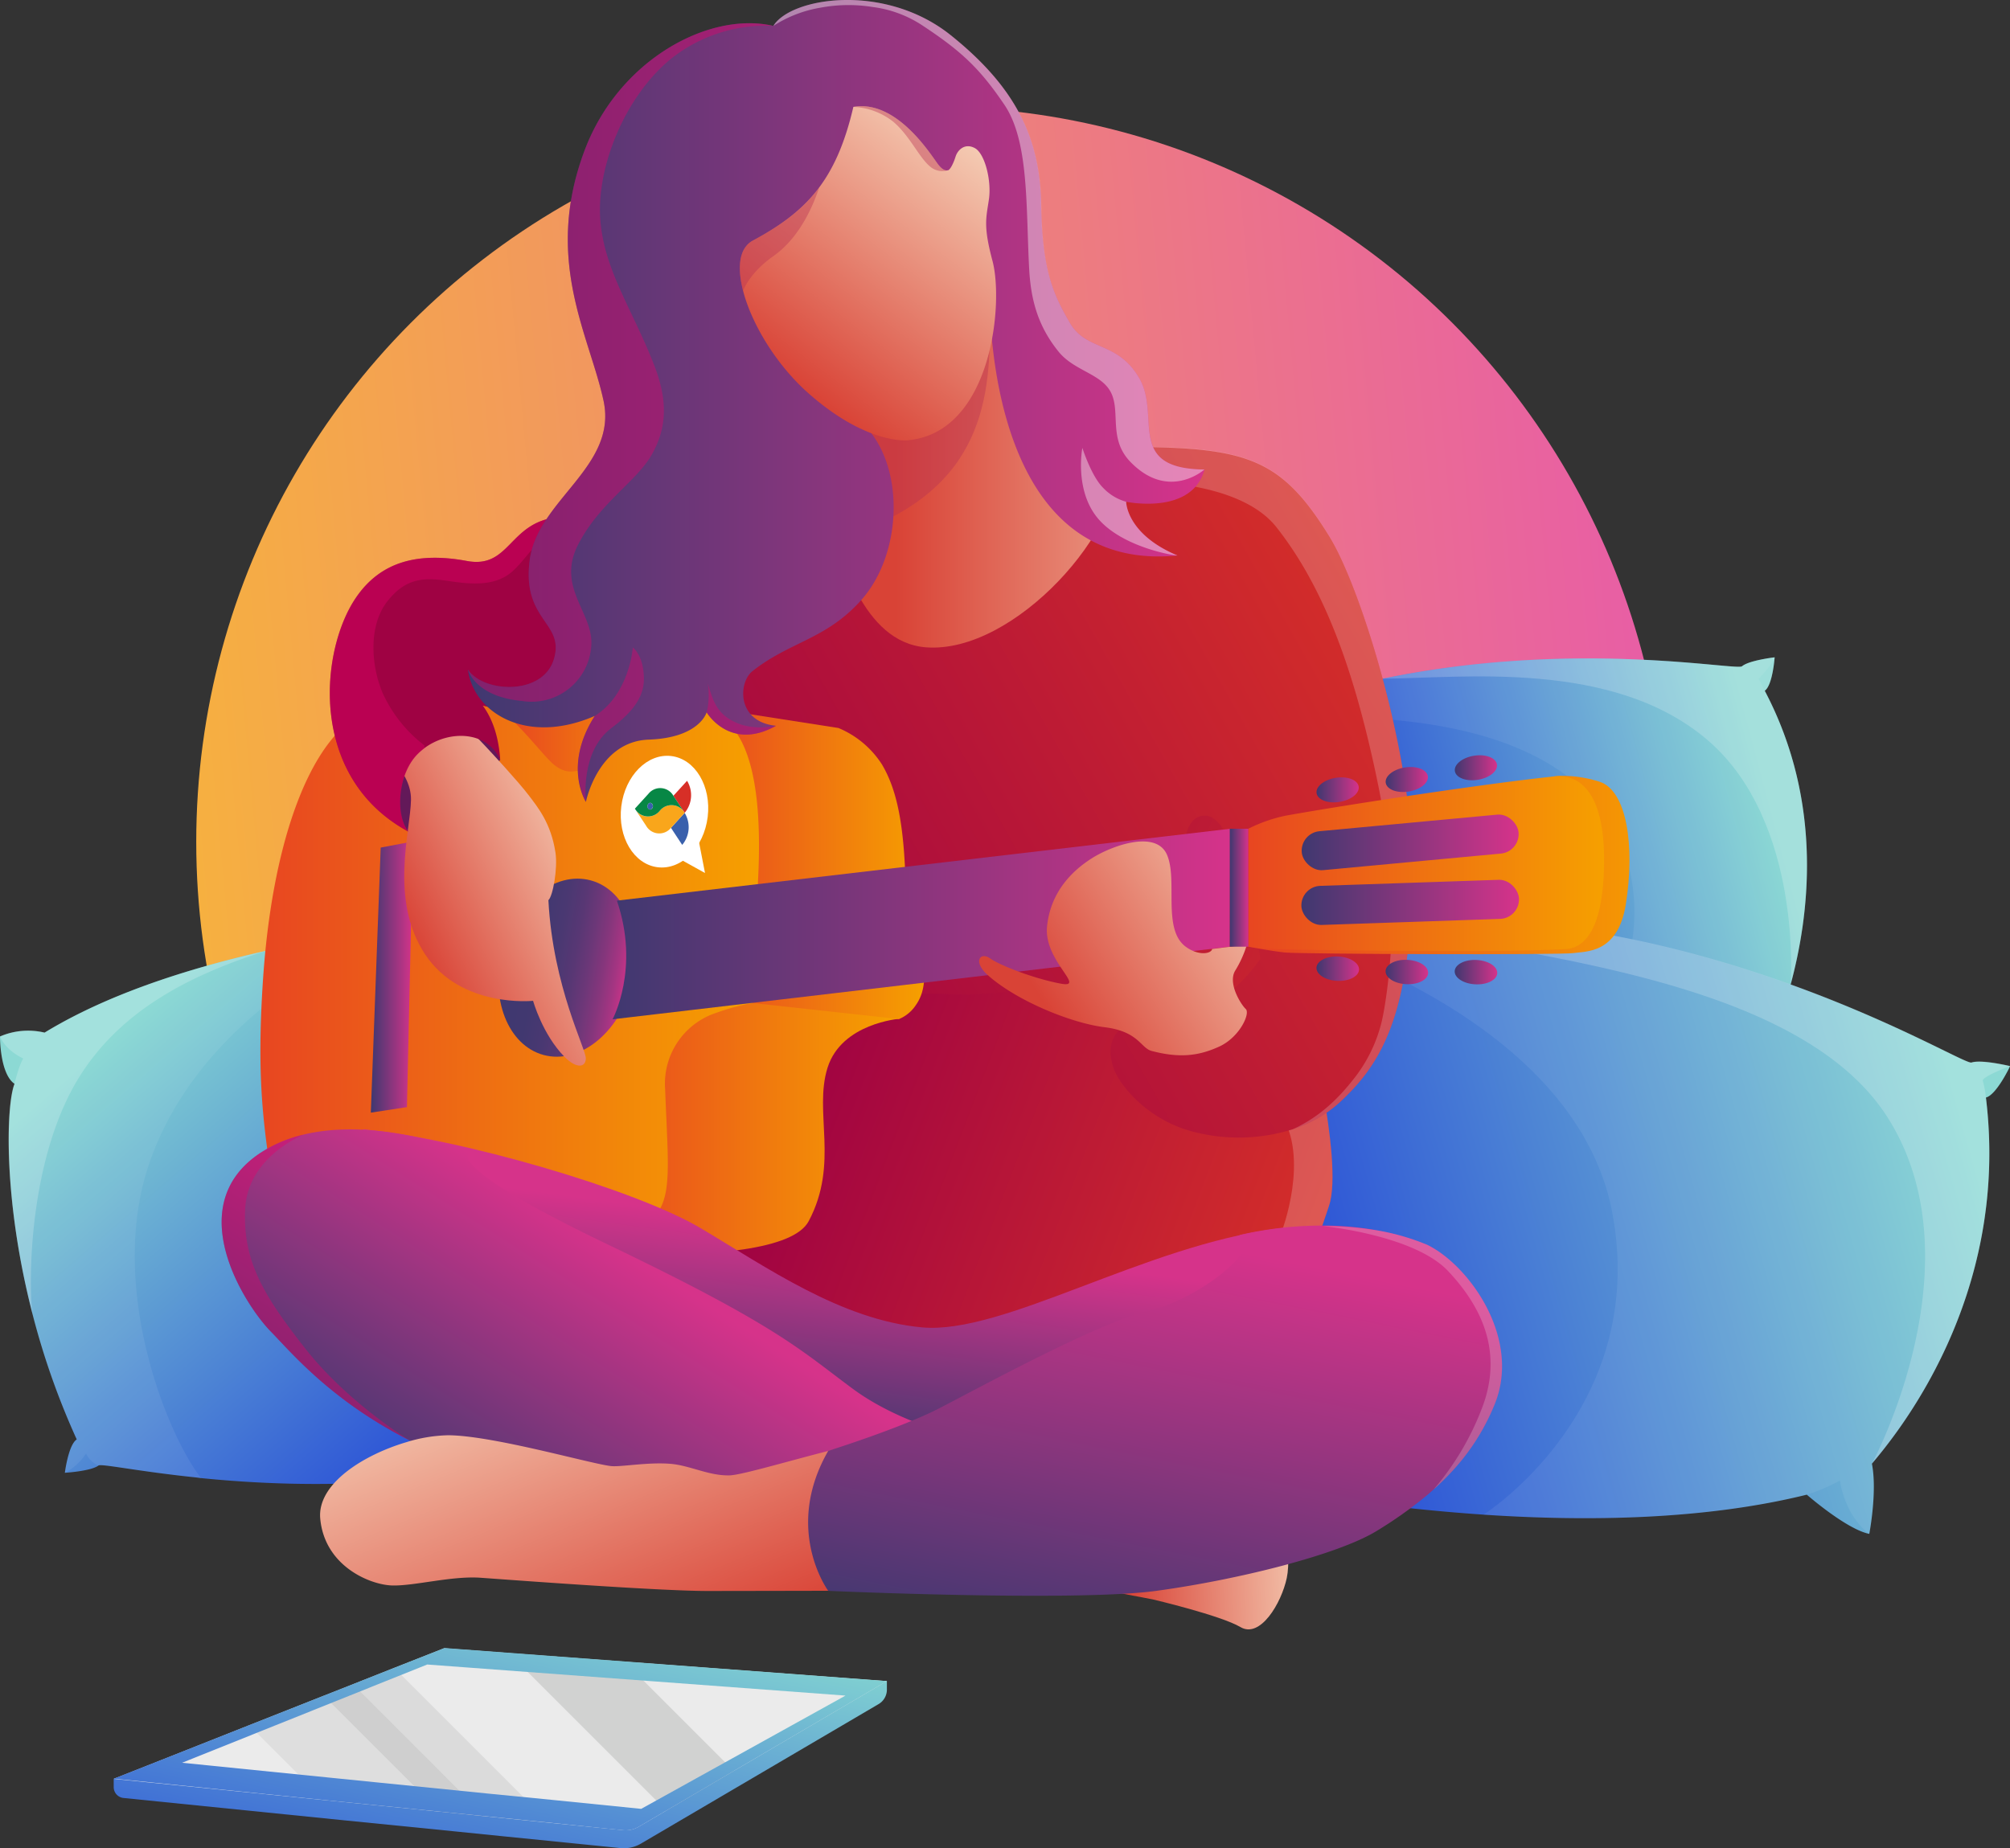 <svg xmlns="http://www.w3.org/2000/svg" xmlns:xlink="http://www.w3.org/1999/xlink" viewBox="0 0 520.94 479.13"><rect x="0" y="0" width="520.94" height="479.13" fill="#333333" stroke="none"/><defs><style>.cls-1{fill:url(#Nepojmenovaný_přechod_575);}.cls-2{fill:url(#Nepojmenovaný_přechod_571);}.cls-3{fill:url(#Nepojmenovaný_přechod_569);}.cls-4,.cls-5,.cls-51{fill:#fff;}.cls-18,.cls-4{opacity:0.2;}.cls-5{opacity:0.07;}.cls-6{fill:url(#Nepojmenovaný_přechod_569-2);}.cls-7{fill:url(#Nepojmenovaný_přechod_571-2);}.cls-8{fill:#ebebeb;}.cls-9{opacity:0.28;}.cls-10{fill:#868685;}.cls-10,.cls-11,.cls-12{opacity:0.43;}.cls-11,.cls-13{fill:#080a07;}.cls-12{fill:#6e6e6d;}.cls-13{opacity:0.11;}.cls-14{fill:url(#Nepojmenovaný_přechod_571-3);}.cls-15{fill:url(#Nepojmenovaný_přechod_151);}.cls-16{fill:url(#Nepojmenovaný_přechod_72);}.cls-17{fill:url(#Nepojmenovaný_přechod_164);}.cls-18,.cls-49{fill:#fffffc;}.cls-19{fill:url(#Nepojmenovaný_přechod_163);}.cls-20{fill:url(#Nepojmenovaný_přechod_151-2);}.cls-21{fill:url(#Nepojmenovaný_přechod_151-3);}.cls-22{fill:url(#Nepojmenovaný_přechod_151-4);}.cls-23{fill:url(#Nepojmenovaný_přechod_142);}.cls-24{fill:url(#Nepojmenovaný_přechod_78);}.cls-25{fill:#631959;}.cls-26{fill:url(#Nepojmenovaný_přechod_72-2);}.cls-27{fill:url(#Nepojmenovaný_přechod_43);}.cls-28{fill:url(#Nepojmenovaný_přechod_78-2);}.cls-29{fill:url(#Nepojmenovaný_přechod_72-3);}.cls-30{fill:url(#Nepojmenovaný_přechod_151-5);}.cls-31{fill:url(#Nepojmenovaný_přechod_151-6);}.cls-32{fill:url(#Nepojmenovaný_přechod_78-3);}.cls-33{fill:url(#Nepojmenovaný_přechod_78-4);}.cls-34{fill:url(#Nepojmenovaný_přechod_78-5);}.cls-35{fill:url(#Nepojmenovaný_přechod_78-6);}.cls-36{fill:url(#Nepojmenovaný_přechod_78-7);}.cls-37{fill:url(#Nepojmenovaný_přechod_78-8);}.cls-38{fill:url(#Nepojmenovaný_přechod_78-9);}.cls-39{fill:url(#Nepojmenovaný_přechod_78-10);}.cls-40{fill:url(#Nepojmenovaný_přechod_78-11);}.cls-41{fill:url(#Nepojmenovaný_přechod_78-12);}.cls-42{fill:url(#Nepojmenovaný_přechod_177);}.cls-43{fill:url(#Nepojmenovaný_přechod_72-4);}.cls-44{fill:url(#Nepojmenovaný_přechod_78-13);}.cls-45{fill:url(#Nepojmenovaný_přechod_72-5);}.cls-46{fill:#b63053;}.cls-46,.cls-47,.cls-49{opacity:0.4;}.cls-47{fill:#e5006b;}.cls-48{fill:url(#Nepojmenovaný_přechod_78-14);}.cls-50{fill:url(#Nepojmenovaný_přechod_72-6);}.cls-52{fill:#d72f27;}.cls-53{fill:#3960ac;}.cls-54{fill:#f9a61b;}.cls-55{fill:#078745;}</style><linearGradient id="Nepojmenovaný_přechod_575" x1="431.21" y1="200.55" x2="51.67" y2="235.98" gradientUnits="userSpaceOnUse"><stop offset="0" stop-color="#e85ea5"/><stop offset="1" stop-color="#f6b040"/></linearGradient><linearGradient id="Nepojmenovaný_přechod_571" x1="138.58" y1="409.75" x2="105.44" y2="558.32" gradientUnits="userSpaceOnUse"><stop offset="0" stop-color="#84d6d1"/><stop offset="1" stop-color="#0011d9"/></linearGradient><linearGradient id="Nepojmenovaný_přechod_569" x1="306.21" y1="259.02" x2="461.39" y2="217.77" gradientUnits="userSpaceOnUse"><stop offset="0" stop-color="#0011d9"/><stop offset="1" stop-color="#84d6d1"/></linearGradient><linearGradient id="Nepojmenovaný_přechod_569-2" x1="257.72" y1="358.83" x2="508.11" y2="287.58" xlink:href="#Nepojmenovaný_přechod_569"/><linearGradient id="Nepojmenovaný_přechod_571-2" x1="57.2" y1="244.79" x2="188.37" y2="396.62" xlink:href="#Nepojmenovaný_přechod_571"/><linearGradient id="Nepojmenovaný_přechod_571-3" x1="138.29" y1="409.69" x2="105.15" y2="558.26" xlink:href="#Nepojmenovaný_přechod_571"/><linearGradient id="Nepojmenovaný_přechod_151" x1="131.27" y1="193.24" x2="177.45" y2="193.24" gradientUnits="userSpaceOnUse"><stop offset="0" stop-color="#e84621"/><stop offset="1" stop-color="#f6a000"/></linearGradient><linearGradient id="Nepojmenovaný_přechod_72" x1="339.14" y1="402.56" x2="291.56" y2="404.28" gradientUnits="userSpaceOnUse"><stop offset="0" stop-color="#f4cab2"/><stop offset="1" stop-color="#d94336"/></linearGradient><linearGradient id="Nepojmenovaný_přechod_164" x1="220.38" y1="240.96" x2="350.35" y2="290.59" gradientUnits="userSpaceOnUse"><stop offset="0" stop-color="#9f0243"/><stop offset="1" stop-color="#d42e29"/></linearGradient><linearGradient id="Nepojmenovaný_přechod_163" x1="141.34" y1="270.51" x2="351.23" y2="151.69" gradientUnits="userSpaceOnUse"><stop offset="0.18" stop-color="#9f0243"/><stop offset="1" stop-color="#d42e29"/></linearGradient><linearGradient id="Nepojmenovaný_přechod_151-2" x1="154.75" y1="289.37" x2="231.66" y2="289.37" xlink:href="#Nepojmenovaný_přechod_151"/><linearGradient id="Nepojmenovaný_přechod_151-3" x1="181.59" y1="223.66" x2="239.59" y2="223.66" xlink:href="#Nepojmenovaný_přechod_151"/><linearGradient id="Nepojmenovaný_přechod_151-4" x1="67.49" y1="250.37" x2="196.75" y2="250.37" xlink:href="#Nepojmenovaný_přechod_151"/><linearGradient id="Nepojmenovaný_přechod_142" x1="140.95" y1="256.85" x2="166.54" y2="256.85" gradientTransform="matrix(0.08, 1.36, -1, 0.1, 391.54, 15.23)" gradientUnits="userSpaceOnUse"><stop offset="0" stop-color="#3f3870"/><stop offset="0.28" stop-color="#413870"/><stop offset="0.44" stop-color="#4a3872"/><stop offset="0.57" stop-color="#583774"/><stop offset="0.68" stop-color="#6c3778"/><stop offset="0.79" stop-color="#86367c"/><stop offset="0.89" stop-color="#a53582"/><stop offset="0.98" stop-color="#cb3388"/><stop offset="1" stop-color="#d6338a"/></linearGradient><linearGradient id="Nepojmenovaný_přechod_78" x1="96.11" y1="253.28" x2="107.02" y2="253.28" gradientUnits="userSpaceOnUse"><stop offset="0" stop-color="#3f3870"/><stop offset="1" stop-color="#d6338a"/></linearGradient><linearGradient id="Nepojmenovaný_přechod_72-2" x1="155.89" y1="218.89" x2="106.66" y2="242.99" xlink:href="#Nepojmenovaný_přechod_72"/><linearGradient id="Nepojmenovaný_přechod_43" x1="85.48" y1="174.73" x2="159.14" y2="174.73" gradientUnits="userSpaceOnUse"><stop offset="0" stop-color="#9f0243"/><stop offset="0.85" stop-color="#9f0243"/><stop offset="1" stop-color="#9f0243"/></linearGradient><linearGradient id="Nepojmenovaný_přechod_78-2" x1="158.68" y1="239.54" x2="318.76" y2="239.54" xlink:href="#Nepojmenovaný_přechod_78"/><linearGradient id="Nepojmenovaný_přechod_72-3" x1="331.55" y1="226.79" x2="272.82" y2="263.73" xlink:href="#Nepojmenovaný_přechod_72"/><linearGradient id="Nepojmenovaný_přechod_151-5" x1="333.59" y1="224.24" x2="432.37" y2="224.24" xlink:href="#Nepojmenovaný_přechod_151"/><linearGradient id="Nepojmenovaný_přechod_151-6" x1="323.52" y1="223.87" x2="415.73" y2="223.87" xlink:href="#Nepojmenovaný_přechod_151"/><linearGradient id="Nepojmenovaný_přechod_78-3" x1="318.73" y1="230.13" x2="323.54" y2="230.13" xlink:href="#Nepojmenovaný_přechod_78"/><linearGradient id="Nepojmenovaný_přechod_78-4" x1="337.29" y1="233.91" x2="393.69" y2="233.91" gradientTransform="translate(8.14 -12.26) rotate(1.94)" xlink:href="#Nepojmenovaný_přechod_78"/><linearGradient id="Nepojmenovaný_přechod_78-5" x1="337.38" y1="218.36" x2="393.61" y2="218.36" gradientTransform="translate(21.88 -33.03) rotate(5.33)" xlink:href="#Nepojmenovaný_přechod_78"/><linearGradient id="Nepojmenovaný_přechod_78-6" x1="341.17" y1="251.09" x2="352.21" y2="251.09" gradientTransform="translate(580.44 -107.52) rotate(87.18)" xlink:href="#Nepojmenovaný_přechod_78"/><linearGradient id="Nepojmenovaný_přechod_78-7" x1="359.09" y1="251.97" x2="370.12" y2="251.97" gradientTransform="translate(598.35 -124.58) rotate(87.18)" xlink:href="#Nepojmenovaný_přechod_78"/><linearGradient id="Nepojmenovaný_přechod_78-8" x1="377" y1="252" x2="388.04" y2="252" gradientTransform="translate(615.41 -142.44) rotate(87.18)" xlink:href="#Nepojmenovaný_přechod_78"/><linearGradient id="Nepojmenovaný_přechod_78-9" x1="377.04" y1="199.01" x2="387.99" y2="199.01" gradientTransform="translate(36.26 -57.95) rotate(9.09)" xlink:href="#Nepojmenovaný_přechod_78"/><linearGradient id="Nepojmenovaný_přechod_78-10" x1="359.13" y1="202.05" x2="370.08" y2="202.05" gradientTransform="translate(36.51 -55.08) rotate(9.09)" xlink:href="#Nepojmenovaný_přechod_78"/><linearGradient id="Nepojmenovaný_přechod_78-11" x1="341.22" y1="204.74" x2="352.17" y2="204.74" gradientTransform="translate(36.71 -52.22) rotate(9.09)" xlink:href="#Nepojmenovaný_přechod_78"/><linearGradient id="Nepojmenovaný_přechod_78-12" x1="217.17" y1="376.4" x2="224.77" y2="320.42" xlink:href="#Nepojmenovaný_přechod_78"/><linearGradient id="Nepojmenovaný_přechod_177" x1="120.34" y1="403.29" x2="167.92" y2="328.4" gradientUnits="userSpaceOnUse"><stop offset="0" stop-color="#3f3870"/><stop offset="0.29" stop-color="#663777"/><stop offset="0.92" stop-color="#ca3388"/><stop offset="1" stop-color="#d6338a"/></linearGradient><linearGradient id="Nepojmenovaný_přechod_72-4" x1="155.07" y1="338.2" x2="190.54" y2="425.17" xlink:href="#Nepojmenovaný_přechod_72"/><linearGradient id="Nepojmenovaný_přechod_78-13" x1="287.39" y1="433.93" x2="309.67" y2="322.21" xlink:href="#Nepojmenovaný_přechod_78"/><linearGradient id="Nepojmenovaný_přechod_72-5" x1="329.47" y1="115.82" x2="232.29" y2="115.82" xlink:href="#Nepojmenovaný_přechod_72"/><linearGradient id="Nepojmenovaný_přechod_78-14" x1="121.3" y1="103.93" x2="312.16" y2="103.93" xlink:href="#Nepojmenovaný_přechod_78"/><linearGradient id="Nepojmenovaný_přechod_72-6" x1="255.23" y1="40.27" x2="208.82" y2="101.69" xlink:href="#Nepojmenovaný_přechod_72"/></defs><g id="Vrstva_2" data-name="Vrstva 2"><g id="Vrstva_8" data-name="Vrstva 8"><circle class="cls-1" cx="241.44" cy="218.26" r="190.58"/><path class="cls-2" d="M229.86,435.78V438a4.35,4.35,0,0,1-2.15,3.75l-61.58,36.16a8.78,8.78,0,0,1-5.32,1.17l-13.26-1.34L131,476.08h0l-11.82-1.2-30-3L32,466.09a2.83,2.83,0,0,1-2.53-2.8v-2.17L66,448.67l20.12-6.84,7.92-2.7h0l11.09-3.78,10-3.39Z"/><path class="cls-3" d="M464.1,255.18c-.44,1.62-.87,3.12-1.3,4.5-1.24,4-2.34,7-2.86,8.48,3.43,5.49,1.32,9.2,1.32,9.2-5.22.86-7.88-1-7.88-1-50.3,34.72-136.13,46.31-136.13,46.31l-42.1-3.06-36.7-82.87s12.17-18.5,77.87-47.5a200.94,200.94,0,0,1,19.19-7.3,217.52,217.52,0,0,1,22.86-6h0c49.73-10.35,91.67-2,93.11-3.22,1.84-1.56,8.46-2.32,8.46-2.32s-.49,7.18-2.56,8.67C473,208.73,468.63,238.33,464.1,255.18Z"/><path class="cls-4" d="M464.1,255.18s3.19-41.93-21.37-63.18-64.15-16.14-84.35-16.07c49.73-10.35,91.67-2,93.11-3.22,1.84-1.56,8.46-2.32,8.46-2.32s-.49,7.18-2.56,8.67C473,208.73,468.63,238.33,464.1,255.18Z"/><path class="cls-5" d="M464.1,255.18c-.44,1.62-.87,3.12-1.3,4.5l-40.48-12.33s15.55-54.21-61.87-60.78c-12.12-1-20.1-2.63-24.94-4.6a217.52,217.52,0,0,1,22.86-6h0c49.73-10.35,91.67-2,93.11-3.22,1.84-1.56,8.46-2.32,8.46-2.32-.57,1.86-4.15,5.54-4.15,5.54l1.59,3.13C473,208.73,468.63,238.33,464.1,255.18Z"/><path class="cls-6" d="M514.7,284.52c6.39,52.3-23.78,88-29.55,94.91v0c1.43,7.25-.68,18.2-.68,18.2-5.92-1.19-16.2-10.17-16.2-10.17-26.38,6.52-56.67,7-83.82,5.18A504.51,504.51,0,0,1,307,381.23L263.32,361l-5.68-103.31s17.83-12.92,86.73-18.22c2.88-.23,5.84-.44,8.9-.63q3.28-.21,6.7-.39c81.86-4.41,148.41,37.86,151,37s10,.93,10,.93S517.51,283.76,514.7,284.52Z"/><path class="cls-7" d="M245.13,326.9S231.76,345,163.52,370.71c-42.59,16.07-85,15.1-111.37,12.46L50.84,383c-15.1-1.57-24.61-3.63-25.32-3.09-1.94,1.47-8.71,1.88-8.71,1.88s.91-7.25,3.08-8.65A196.61,196.61,0,0,1,8.58,341.24h0s0,0,0,0c-7.82-29.95-7-54.77-4.81-60.27C-.08,278.31,0,268.69,0,268.69a18.37,18.37,0,0,1,11.55-1c15.8-9.67,36.27-16.44,57.23-21.19l.06,0c11.64-2.64,23.43-4.65,34.65-6.19a547.22,547.22,0,0,1,66.54-5l42.52,5.45Z"/><path class="cls-5" d="M514.7,284.52c6.39,52.3-23.78,88-29.55,94.91v0c1.43,7.25-.68,18.2-.68,18.2h0c-.35-.24-6-4.2-7.64-13.82a50.37,50.37,0,0,1-8.54,3.66c-26.38,6.52-56.67,7-83.82,5.18,0,0,42.86-27.09,33.43-78.09S336,243,336,243l8.35-3.57c2.88-.23,5.84-.44,8.9-.63q3.28-.21,6.7-.39c81.86-4.41,148.41,37.86,151,37s10,.93,10,.93S517.51,283.76,514.7,284.52Z"/><path class="cls-5" d="M38.16,303.21c-9.86,31.29,5.14,68.78,14,80L50.84,383c-15.1-1.57-24.61-3.63-25.32-3.09a6.35,6.35,0,0,1-3.22-3.09,15.48,15.48,0,0,1-5.49,5s.91-7.25,3.08-8.65A196.61,196.61,0,0,1,8.58,341.24h0s0,0,0,0c-7.82-29.95-7-54.77-4.81-60.27C-.08,278.31,0,268.69,0,268.69a18.37,18.37,0,0,1,11.55-1c15.8-9.67,36.27-16.44,57.23-21.19l.06,0c11.64-2.64,23.43-4.65,34.65-6.19C77.59,250.85,48,271.92,38.16,303.21Z"/><path class="cls-4" d="M68.78,246.54c-18.72,6-40.33,15.75-51.19,38s-10,51.92-9.1,56.28c-7.74-29.8-7-54.45-4.73-59.93,0,0,1.13-4.68,2.26-6.49-5-2.43-6-5.74-6-5.74a18.37,18.37,0,0,1,11.55-1C27.35,258.06,47.82,251.29,68.78,246.54Z"/><path class="cls-4" d="M514.7,284.52c6.39,52.3-23.78,88-29.55,94.91.57-1,28-52.69,3.87-90.06S389,247.49,353.27,238.8q3.28-.21,6.7-.39c81.86-4.41,148.41,37.86,151,37s10,.93,10,.93-7.49,2.85-7.07,3.85A27.19,27.19,0,0,1,514.7,284.52Z"/><path class="cls-8" d="M229.86,435.78l-39.69,23.3-17.48,10.27-7.13,4.18a6.73,6.73,0,0,1-4.09.9l-4.42-.44h0l-14.74-1.48-16.54-1.67h0L114,469.64l-30-3-45.32-4.57-9.22-.93,12.1-4.78,23-9.11,19.32-7.64,7.61-3h0l10.65-4.22,13-5.12h0l4,.3,12.62.94,30,2.23,64.48,4.8Z"/><g class="cls-9"><polygon class="cls-10" points="113.95 469.64 83.97 466.62 64.58 447.23 83.9 439.59 86.14 441.83 113.95 469.64"/><polygon class="cls-11" points="125.76 470.83 113.95 469.64 86.14 441.83 83.9 439.59 91.51 436.58 94.06 439.13 125.76 470.83"/><polygon class="cls-12" points="142.31 472.5 125.77 470.83 125.76 470.83 94.07 439.13 94.06 439.13 91.52 436.58 102.17 432.36 142.31 472.5"/></g><polygon class="cls-13" points="190.17 459.08 172.69 469.35 131.82 428.48 161.8 430.71 190.17 459.08"/><path class="cls-14" d="M226.28,435.51l-107.08-8-4-.3h0l-13,5.12-10.65,4.22h0l-7.61,3-19.32,7.64-23,9.11-12.1,4.78,9.22.93L84,466.62l30,3,11.81,1.19h0l16.54,1.67L157.05,474h0l4.42.44a6.73,6.73,0,0,0,4.09-.9l64.3-37.75ZM166.2,468.9h-.11l-22.81-2.3h0L127,465l-41.34-4.16-38.47-3.88,63.53-25.47,108.41,8.06Z"/><polygon class="cls-15" points="120.56 178.63 153.87 183.15 166.52 192.86 166.73 202.29 149.8 207.86 135.66 199.29 120.56 178.63"/><path class="cls-16" d="M298.76,414.61s17.65,4.16,22.74,7.18,10.59-6.12,12-12.74-1-22.55-7.91-25.08-39.32,28.27-39.32,28.27Z"/><path class="cls-17" d="M344.45,312.57c-.87,2.58-2.08,6.51-3.95,10.74-5.44,12.37-16.48,27.36-41.17,19-33.15-11.25-27.79,2-48.6,4.86s-47.43-12.28-56-19.71-48.57-21.71-48.57-21.71L117,228l50.28-32.43L321,178.28l19.43,92.58s1.24,5.3,2.48,12.25C344.71,293.14,346.47,306.6,344.45,312.57Z"/><path class="cls-18" d="M344.45,312.57c-.87,2.58-2.08,6.51-3.95,10.74l-8.34-4s7.5-19.39-.43-30.86c-1.15-3.28,4.69-4.78,11.2-5.32C344.71,293.14,346.47,306.6,344.45,312.57Z"/><path class="cls-19" d="M366,224.57c0,38.86-8.29,51.43-18.72,61.14a32.84,32.84,0,0,1-12.15,7h0a46.56,46.56,0,0,1-26.42.52C297,290,290.3,281.14,288.87,277.57s-4.28-14.14,15-14.71c12.86.85,22.78-14.29,22.78-14.29s-5.35-37.43-14.49-37.14-4.29,24.57-2.57,30.28-41.14,17.15-63.43,16S186,265.14,186,265.14s-12.4-29.72-17.32-50a58.62,58.62,0,0,1-2-12.81c0-6.42-9.66-22.24-21.86-27.55-9.6-4.18-17.6-6.72-19.07-9.73-4.28,12,6.07-30.72,23.22-29.57a146,146,0,0,0,18.27-.2c13.1-.83,25.16-2.66,25.16-2.66l62.85-23.43s-3.54,6.23,31.39,6.66l3.9,0c32.14,0,41.14,2.46,53.86,23C352.7,152.09,366,195.57,366,224.57Z"/><path class="cls-20" d="M233.18,264.09s-15.06,1.12-18.7,12.69,3.09,24.74-4.89,39.79S123,322.68,123,322.68c-21-3.42,42.6-51.9,42.6-51.9l12-14.14,19.31-3.22Z"/><path class="cls-21" d="M181.59,183.15l35.71,5.57a24.61,24.61,0,0,1,11.26,9.42c4,6.72,5.74,15.86,6.16,31.29.24,9-.1,17-.54,23.13-.15,2-1.18-7.63,5.41-1.36,0,3.23-.11,6.34-2.22,9.34a9.68,9.68,0,0,1-4.37,3.63L195,260l-13.44-55.38Z"/><path class="cls-22" d="M92.16,186c-12.57,8-21.71,33.47-24,68-1.78,26.9.29,38.57,2.86,56,1.49,10.11,80.53,16.62,92.57,10,11.43-6.28,9.78-11.89,8.79-37.71a19.32,19.32,0,0,1,13.21-19.72A61.24,61.24,0,0,1,195,260c2.64-6,.84-20.94,1.13-25.95.57-9.71,3-40-9.14-48-8-5.24-13.86-5.66-21.43,0S151.24,205.43,143,197.72c-3.26-3.06-10.88-13.4-18.44-17.56S104.73,178,92.16,186Z"/><ellipse class="cls-23" cx="147" cy="250.85" rx="23.44" ry="17.34" transform="translate(-133.5 327.38) rotate(-74.89)"/><polygon class="cls-24" points="107.02 218.13 105.47 287 96.11 288.43 98.67 219.72 107.02 218.13"/><path class="cls-25" d="M102.87,195.57,102,210.86s4.07,5.33,5.89,7.27,14.68-17.88,14.68-17.88l5.25-1,.79-1.39,1-.82s-1.17-7-3.42-7.54-12.43,0-12.43,0Z"/><path class="cls-26" d="M106.52,207.32c-.13,8.17-5.65,26,3.64,40.05s28,12.07,28,12.07,2.41,8.69,8.15,14.53c2.89,2.94,5.38,2.94,5.52.48s-8.52-18.48-9.7-41.1c1.16-1,2.47-8.28,1.82-12.42-1.18-7.5-4.4-11.46-7-14.87s-9-10.34-11.08-12.56l-7.13-7.5L97,193S106.64,199.16,106.52,207.32Z"/><path class="cls-27" d="M159.14,181.71c-6.06-2.14-15.5,6.47-23.07,3.44-3.52-1.4-7.53-1.28-10.94-2.23,2.12,2.87,4.09,7.32,4.52,14.15-3.13-7.54-13.17-8-19.71-3.09a15.24,15.24,0,0,0-1.82,1.59c-5.07,5.23-5.76,15.69-2.31,20C79.86,201.49,82.9,168.72,92.21,155c6.57-9.72,16.57-11.86,28.86-9.57,11,2,10.78-9.65,22.9-11.3a24.09,24.09,0,0,1,4.81-.13c2.91.19,6.08.24,9.34.17Z"/><path class="cls-28" d="M318.76,245.41h0l-160,18.82s7.15-13.17,1.12-30.76l158.93-18.63Z"/><path class="cls-18" d="M366,224.57c0,38.86-8.29,51.43-18.72,61.14a32.84,32.84,0,0,1-12.15,7c7.37-3.4,12.21-8.52,16-13.39a38.46,38.46,0,0,0,6.7-13.43c1.07-3.69,3.54-18.76,2.86-35.8-.51-12.69-3.28-26.43-5.86-37.27-6-25.39-13.71-43.07-24-56.14s-38.2-11.86-38.2-11.86l-6-9.06,3.9,0c32.14,0,41.14,2.46,53.86,23C352.7,152.09,366,195.57,366,224.57Z"/><path class="cls-29" d="M298.45,272.43c-2.82-.75-3.36-5.07-12.15-6.14s-23.14-7-30.43-13.64c-3.76-3.43-1.79-6,.75-4.2s11.29,5.22,18.24,6.53-4.42-5.84-3.49-14.84,6.57-14.45,11.61-17.65,16.61-7.49,19.47-.92-1.29,19.29,4.85,23.84c3.3,2.44,6.65,1.86,6.86.59l9-1.11a28.56,28.56,0,0,1-3,6.68c-2.06,3.3,1.49,8.87,2.71,10s-1.57,7.29-6.85,9.72S305.73,274.36,298.45,272.43Z"/><path class="cls-30" d="M323.54,245.41s5.55,1.07,9.42,1.5,71.87.66,74.81.16,11.54.38,13.6-12.64c2.39-15,.33-29.58-6.9-31.82s-12.15-1.28-12.15-1.28"/><path class="cls-31" d="M323.52,214.84a39,39,0,0,1,9.67-3.39c17.29-3.1,54.12-8.62,69.88-10.2,2.76-.27,12.6-.2,12.66,21.32s-7,23.3-10.06,23.46c-16.36.87-50.15.43-70.47.14a110.55,110.55,0,0,1-11.66-.76Z"/><polygon class="cls-32" points="323.54 245.41 318.73 245.41 318.73 214.84 323.52 214.84 323.54 245.41"/><rect class="cls-33" x="337.28" y="228.84" width="56.43" height="10.14" rx="5.07" transform="translate(-7.72 12.52) rotate(-1.94)"/><rect class="cls-34" x="337.28" y="213.28" width="56.43" height="10.14" rx="5.07" transform="translate(-18.72 34.92) rotate(-5.33)"/><ellipse class="cls-35" cx="346.69" cy="251.09" rx="3.16" ry="5.52" transform="translate(78.87 585.03) rotate(-87.18)"/><ellipse class="cls-36" cx="364.61" cy="251.97" rx="3.16" ry="5.52" transform="translate(95.02 603.75) rotate(-87.18)"/><ellipse class="cls-37" cx="382.52" cy="252" rx="3.16" ry="5.52" transform="translate(112.02 621.67) rotate(-87.18)"/><ellipse class="cls-38" cx="382.52" cy="199.01" rx="5.52" ry="3.16" transform="translate(-26.64 62.95) rotate(-9.09)"/><ellipse class="cls-39" cx="364.61" cy="202.05" rx="5.52" ry="3.16" transform="translate(-27.35 60.16) rotate(-9.09)"/><ellipse class="cls-40" cx="346.69" cy="204.74" rx="5.52" ry="3.16" transform="translate(-28 57.36) rotate(-9.09)"/><path class="cls-41" d="M94.09,292.76c24.82,2.25,70.54,15.55,87.5,25.61S218,342.19,239,344.1s57.75-21.26,92.15-25.62,32.49,34.44,4.77,48.11-61.14,8.82-61.14,8.82l-58.3-4.71S112.94,342,94.09,292.76Z"/><path class="cls-42" d="M203.59,386.57c-29.59,1.1-58.58,1-79.21-5.71a126.39,126.39,0,0,1-18.32-7.52c-20.29-10.29-30.67-22.86-35.9-28.2-6.62-6.75-23.43-32.57-2.67-46.28a35,35,0,0,1,11.05-4.71h0c19.82-4.86,43.25,4.72,43.25,4.72s-7.92,2.81,35.91,23.82S207.4,349.93,221,360s32.76,13.71,32.76,13.71S280.16,383.71,203.59,386.57Z"/><path class="cls-43" d="M264.45,372l-3.72,40.28s-64.57.14-77.28.15S132,409.53,124.53,409s-17.23,2.18-22.94,2S84.16,406,83,393.71c-.87-9.06,11.23-16.57,22.33-19.86h0a39.15,39.15,0,0,1,10.81-1.79c11.69.05,37.47,7.55,42.33,8,2.58.23,9.44-1.06,15.22-.6,5.11.4,10,3.14,15.39,3s37.56-10.87,48.08-10.44S264.45,372,264.45,372Z"/><path class="cls-44" d="M387.45,363.86a57.07,57.07,0,0,1-10,16.32h0a66.91,66.91,0,0,1-5.87,5.91c-.62.57-1.25,1.11-1.88,1.64l0,0a108.66,108.66,0,0,1-12.84,9.1c-10.1,6.24-36.2,12.71-57.2,15.57s-85,0-85,0-11.73-15.89,0-36.3c0,0,18.69-5.85,28.71-11s41.73-22.51,54.58-25.39,30.24-16.89,23.27-19.54a93.91,93.91,0,0,1,21.55-2.46A79.79,79.79,0,0,1,358,319.14a60.53,60.53,0,0,1,11.87,3.54C380.59,327.86,394.3,346.71,387.45,363.86Z"/><path class="cls-45" d="M223.36,119c.48,2.24-12.86,13.41-8,19.88,3,3.93,7.76,27.64,24.65,28.93,23,1.74,51.85-31.07,49.5-48.86s-30.7-4.91-29.2-46.07c1.07-29.19-36.16,21.43-36.16,21.43l-3.91,19.34"/><path class="cls-46" d="M256.5,73.63c.07,20.32,2.69,45.58-25,60.26s-32.8-18.09-32.8-18.09l10.86-25.23S256.43,53.32,256.5,73.63Z"/><path class="cls-47" d="M143.64,139.5c-4.65-.11-6.47,4.5-10.55,8.36s-9.86,3.79-16.07,2.86S105.55,149.2,100.3,156c-4.85,6.29-4.15,16.65-1.07,23.79A35.84,35.84,0,0,0,110,193.24s0,.26,0,.74a15.24,15.24,0,0,0-1.82,1.59c-5.07,5.23-5.76,15.69-2.31,20C79.86,201.49,82.9,168.72,92.21,155c6.57-9.72,16.57-11.86,28.86-9.57,11,2,10.78-9.65,22.9-11.3C145,136.13,145.28,139.54,143.64,139.5Z"/><path class="cls-48" d="M295.17,130.49a26.6,26.6,0,0,1-3.3-.42s0,8.35,13.29,13.93c-.71.07-1.4.13-2.09.16-49.4,2.93-46.57-70.53-46.57-70.53L236.45,71.2s-32.15,27.16-17,35.52S235.3,142,223.2,155.57C214.06,165.82,204.73,166.28,195,174c-3.65,2.89-4.15,13.14,6.14,14.14-11.72,6.56-17.71-3-18-3.47v0s-1.83,6.6-15,7.06-16.29,16.15-16.29,16.15-6-9.29,2.29-22.29c-17.71,7.71-31.43-.86-32.86-12a0,0,0,0,0,0,0c4,6,19.42,6.83,22.28-2.74s-8.29-9.85-6.29-25.57,22.86-24.28,19.15-41.42-15.62-36.54-4.86-65c8.86-23.43,32.28-36,48.85-32.15,4.57-7.43,28.92-11.26,46,2.43s23.14,26.86,23.42,44S273,76.28,277.3,83.71s12.35,4.57,18,14.38-3.68,23.41,16.89,23.62C309.84,130.34,300.31,130.87,295.17,130.49Z"/><path class="cls-49" d="M312.16,121.71s-9.27,8.3-19.21-2c-5.68-5.89-2.54-12.71-4.93-17.78s-9.61-5.71-13.7-10.81c-4.93-6.14-7.12-12.6-7.59-21.46-.86-16.2,0-33-6.41-42.49s-11.26-14-21.51-20.74A30.33,30.33,0,0,0,226.2,1.82,39.53,39.53,0,0,0,212.59,2a32.32,32.32,0,0,0-12.15,4.71c4.57-7.43,28.92-11.26,46,2.43s23.14,26.86,23.42,44S273,76.28,277.3,83.71s12.35,4.57,18,14.38S291.59,121.5,312.16,121.71Z"/><path class="cls-47" d="M169,117.72c-4,7.14-13.57,12.57-19.15,23.43s3.43,17.26,3.43,25.42a15.51,15.51,0,0,1-18,15.14c-11.9-1.1-13.88-7.71-14-8.12,4,6,19.42,6.83,22.28-2.74s-8.29-9.85-6.29-25.57,22.86-24.28,19.15-41.42-15.62-36.54-4.86-65c8.86-23.43,32.28-36,48.85-32.15a39.46,39.46,0,0,0-26.57,8.58c-12.14,10-19.14,28.22-18.28,41.28s8,23,13.71,37.38C173.07,103.37,173,110.57,169,117.72Z"/><path class="cls-47" d="M158.47,188.73c-8.24,6.17-6.6,19.13-6.6,19.13s-6-9.29,2.29-22.29c9-5.57,9.86-17.72,9.86-17.72s2.14,1.53,2.71,5.87S166.71,182.57,158.47,188.73Z"/><path class="cls-47" d="M201.16,188.14c-11.72,6.56-17.71-3-18-3.47v0a19.76,19.76,0,0,0,.29-7.5c1.35,4.45,2.21,7.78,7.14,10.07S201.16,188.14,201.16,188.14Z"/><path class="cls-49" d="M305.16,144c-.71.07-14-2.05-20.41-9.38s-4.23-18.52-4.23-18.52,2.35,7.44,5.46,10.44a13,13,0,0,0,5.89,3.53S291.87,138.42,305.16,144Z"/><path class="cls-50" d="M235.16,114.14c-.73.06-11,.72-25.57-12.14-8.47-7.47-14.82-18.13-17-26.61h0c-1.28-5-1.15-9.19.81-11.59A5.31,5.31,0,0,1,195,62.43c14-7.51,21.71-15.57,26.17-34.72a14.29,14.29,0,0,1,1.56-.17c11.06-.48,19.43,14.1,20.66,15.39,0,0,1.21,1.55,2.26,1.2l.1,0c.6-.28,1.37-1.82,1.91-3.54s2.41-3.59,5-2.19,4.35,8.42,3.64,13.28-1.5,6.86.92,15.93C260.2,78.74,257,112.28,235.16,114.14Z"/><path class="cls-46" d="M200.44,66.39c-6.26,4.41-7.86,9-7.86,9h0c-1.28-5-1.15-9.19.81-11.59A5.31,5.31,0,0,1,195,62.43c7.38-3.94,13-8,17.32-13.83C210.12,55.18,206.4,62.2,200.44,66.39Z"/><path class="cls-46" d="M245.67,44.13a4.78,4.78,0,0,1-4.29-.7c-3.08-2.28-5.35-8-9.84-11.85a17.92,17.92,0,0,0-10.35-3.87,14.29,14.29,0,0,1,1.56-.17c11.06-.48,19.43,14.1,20.66,15.39C243.41,42.93,244.62,44.48,245.67,44.13Z"/><path class="cls-47" d="M106.12,373.36l-.06,0c-20.29-10.29-30.67-22.86-35.9-28.2-6.62-6.75-23.43-32.57-2.67-46.28a35,35,0,0,1,11.05-4.71c-.43.28-14.38,5.85-15,19.28s4.69,22.3,15.71,36.29S106.12,373.36,106.12,373.36Z"/><path class="cls-18" d="M387.45,363.86a57.07,57.07,0,0,1-10,16.32h0a66.91,66.91,0,0,1-5.87,5.91A71.26,71.26,0,0,0,384.47,364c4.83-13.75-.36-25.19-9.19-34.53s-32.36-11.63-32.36-11.63A84.56,84.56,0,0,1,358,319.14a60.53,60.53,0,0,1,11.87,3.54C380.59,327.86,394.3,346.71,387.45,363.86Z"/><ellipse class="cls-51" cx="172.21" cy="210.38" rx="14.52" ry="11.28" transform="translate(-57.63 355.61) rotate(-82.98)"/><polygon class="cls-51" points="175.34 222.22 182.72 226.31 180.77 216.27 175.34 222.22"/><path class="cls-52" d="M178.07,202.41l-3.55,3.89,2.92,4.42A7.14,7.14,0,0,0,178.07,202.41Z"/><path class="cls-53" d="M177.44,210.72l-1.77,1.94-1.77,1.94,2.91,4.42A7.12,7.12,0,0,0,177.44,210.72Z"/><path class="cls-54" d="M177.44,210.72a3.9,3.9,0,0,0-6.45-.54h0a3.88,3.88,0,0,1-6.27-.26l2.73,4.13h0a3.91,3.91,0,0,0,6.45.55h0l1.77-1.94Z"/><rect class="cls-54" x="163.67" y="207.7" width="5.25" transform="translate(-99.22 190.59) rotate(-47.63)"/><path class="cls-55" d="M171,210.18h0a3.9,3.9,0,0,1,6.45.54l-2.92-4.42a3.91,3.91,0,0,0-6.46-.54h0l-3.53,3.88h0l.19.27A3.88,3.88,0,0,0,171,210.18Zm-2.54-.31a.82.82,0,0,1-.62-.94c0-.48.38-.85.75-.81a.9.9,0,0,1-.13,1.75Z"/><path class="cls-53" d="M168.57,208.12c-.37,0-.71.33-.75.81a.82.82,0,0,0,.62.94.9.9,0,0,0,.13-1.75Z"/></g></g></svg>